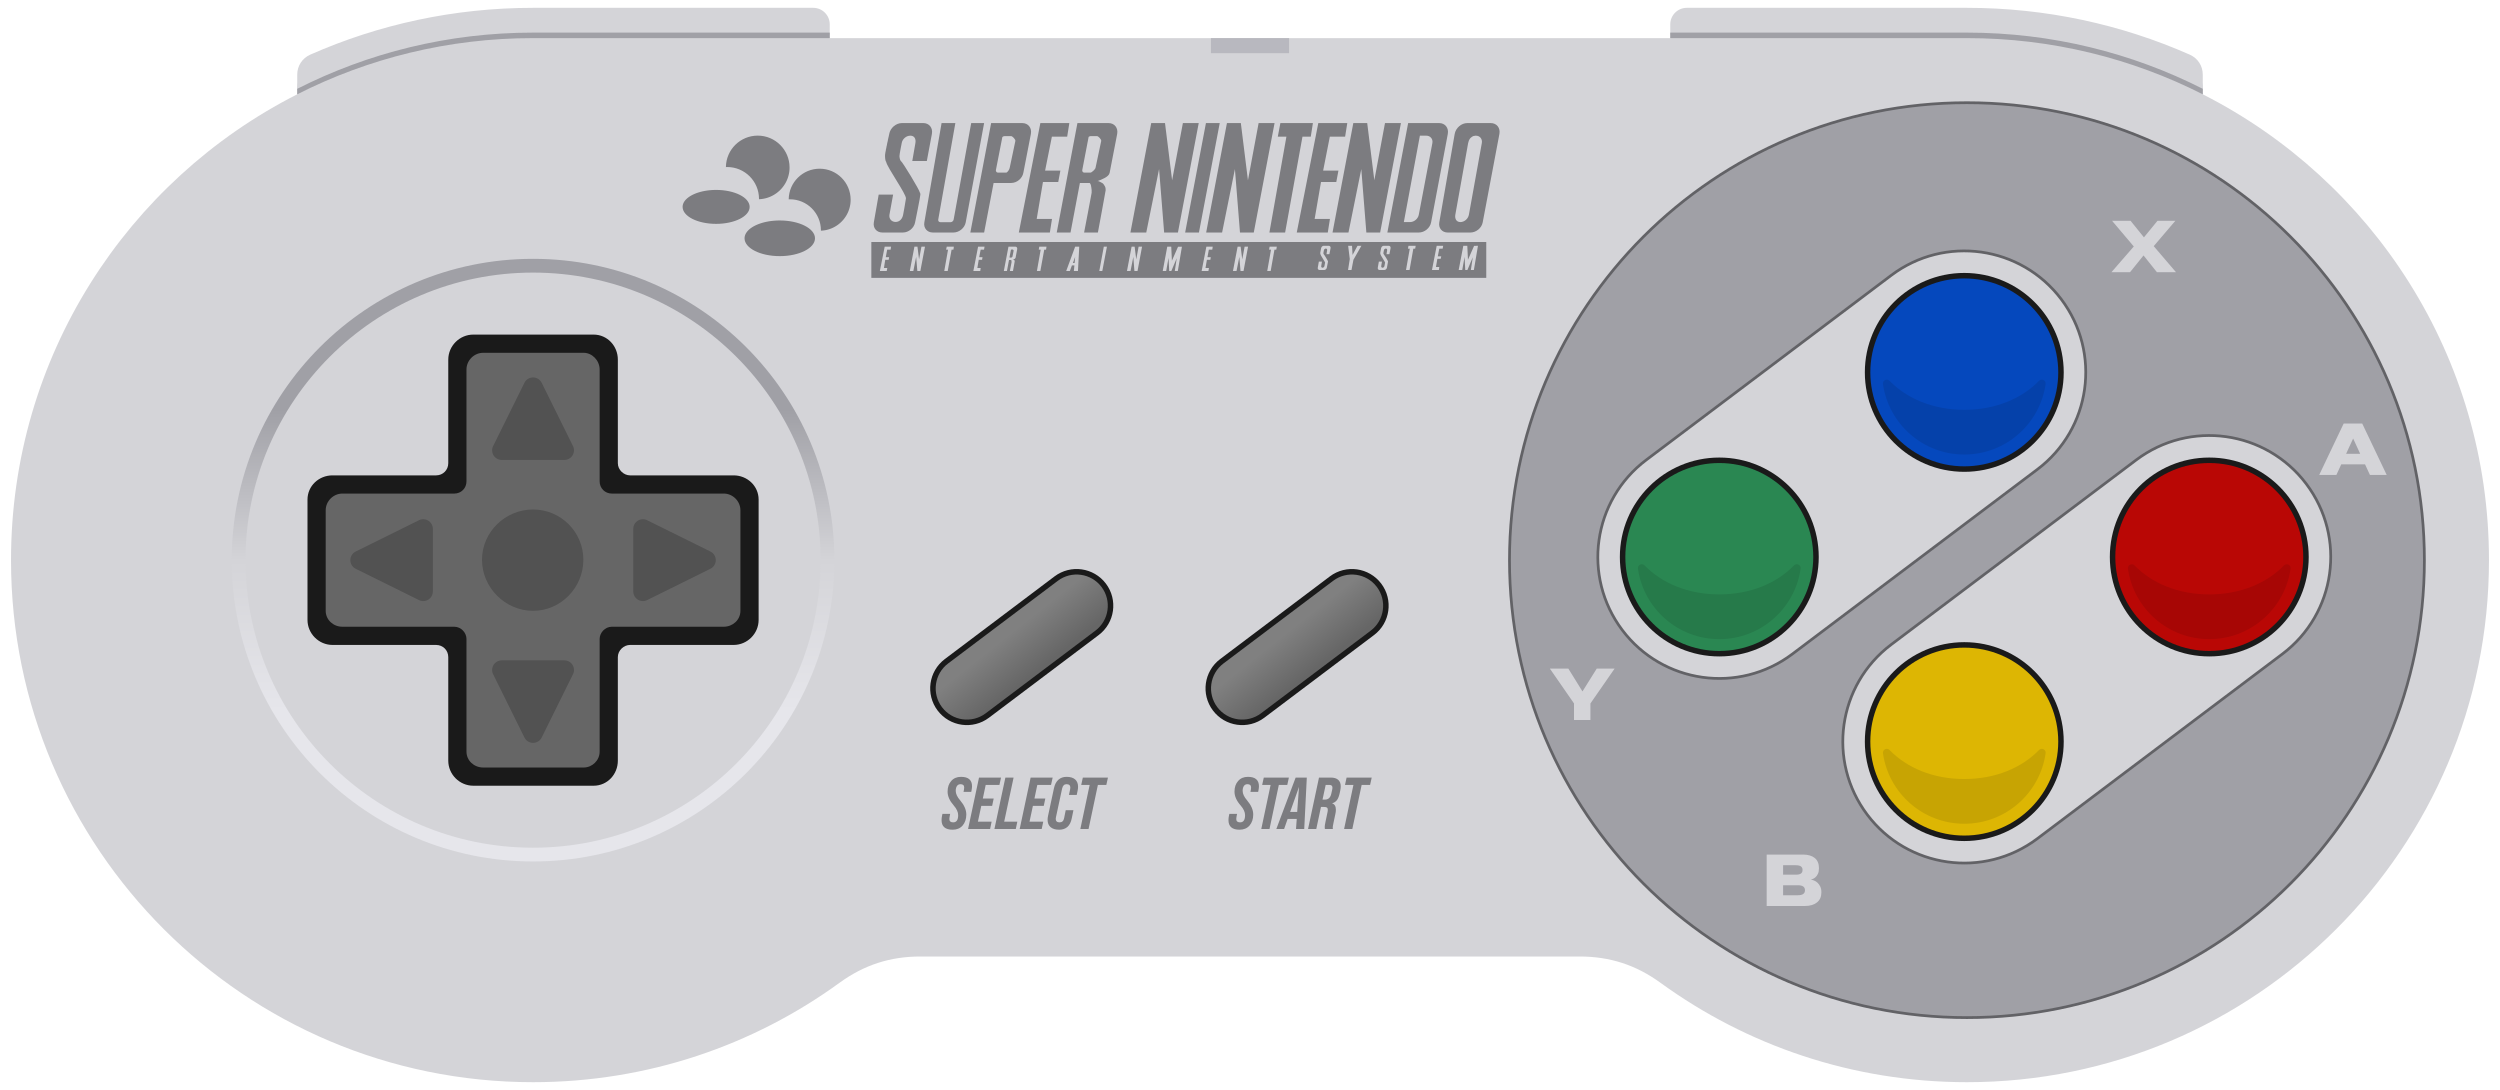 <?xml version="1.0" encoding="UTF-8"?>
<!DOCTYPE svg PUBLIC "-//W3C//DTD SVG 1.1//EN" "http://www.w3.org/Graphics/SVG/1.1/DTD/svg11.dtd">
<svg xml:space="preserve" viewBox="0 0 908 396" width="908px" height="396px" version="1.1" style="shape-rendering:geometricPrecision; fill-rule:evenodd; clip-rule:evenodd" xmlns="http://www.w3.org/2000/svg">
 <defs>
  <style type="text/css">
    .str0 {stroke:#626266}
    .fil6 {fill:#1A1A1A}
    .fil7 {fill:#666666}
    .fil3 {fill:#7C7C80}
    .fil5 {fill:#A0A0A6}
    .fil1 {fill:#B8B8BF}
    .fil0 {fill:#D4D4D8}
    .fil8 {fill:black;fill-opacity:0.2}
    .fil2 {fill:url(#id0)}
    .fil9 {fill:url(#id1)}
    .fil10 {fill:#2A8752}
    .fil11 {fill:black;fill-opacity:0.1}
    .fil12 {fill:#0548BD}
    .fil13 {fill:#DDB603}
    .fil14 {fill:#B90705}
  </style>
  <linearGradient id="id0" gradientUnits="userSpaceOnUse" x1="193.607" y1="258.168" x2="193.607" y2="148.728">
   <stop offset="0" style="stop-opacity:1; stop-color:#E6E6EB"/>
   <stop offset="0.5" style="stop-opacity:1; stop-color:#D4D4D8"/>
   <stop offset="1" style="stop-opacity:1; stop-color:#A0A0A6"/>
  </linearGradient>
  <linearGradient id="id1" gradientUnits="objectBoundingBox" x1="60.184%" y1="64.234%" x2="40.987%" y2="43.644%">
   <stop offset="0" style="stop-opacity:1; stop-color:#666666"/>
   <stop offset="1" style="stop-opacity:1; stop-color:gray"/>
  </linearGradient>
 </defs>
 <g>
  <g id="shell">
   <path class="fil0" d="M606.638 13.843l-305.276 0c0,-3.304 -2.695,-5.999 -6,-5.999l-101.755 -0.001c-28.781,0 -56.141,6.071 -80.883,16.987 -2.965,1.308 -4.771,4.079 -4.771,7.32l0 2.106c-61.678,31.287 -103.951,95.301 -103.951,169.192 0,104.715 84.89,189.605 189.605,189.605 41.59,0 80.049,-13.396 111.306,-36.103 8.912,-6.474 18.372,-9.547 29.387,-9.547l239.4 0c11.015,0 20.475,3.073 29.387,9.547 31.257,22.707 69.716,36.103 111.306,36.103 104.715,0 189.605,-84.89 189.605,-189.605 0,-73.891 -42.274,-137.905 -103.952,-169.192l0 -2.106c0,-3.241 -1.805,-6.012 -4.77,-7.32 -24.742,-10.916 -52.102,-16.987 -80.883,-16.987l-101.756 0.001c-3.304,0 -5.999,2.695 -5.999,5.999z"/>
   <polygon class="fil1" points="439.804,13.843 468.196,13.843 468.196,19.322 439.804,19.322 "/>
   <path class="fil2" d="M193.607 94.008c60.443,0 109.44,48.997 109.44,109.44 0,60.443 -48.997,109.44 -109.44,109.44 -60.443,0 -109.44,-48.997 -109.44,-109.44 0,-60.443 48.997,-109.44 109.44,-109.44zm0 5c57.682,0 104.44,46.759 104.44,104.44 0,57.682 -46.758,104.44 -104.44,104.44 -57.682,0 -104.44,-46.758 -104.44,-104.44 0,-57.681 46.758,-104.44 104.44,-104.44z"/>
  </g>
  <g id="print">
   <g>
    <path class="fil3" d="M247.921 75.142l0.016 -0.317 0.047 -0.313 0.077 -0.309 0.107 -0.301 0.136 -0.301 0.164 -0.293 0.191 -0.284 0.218 -0.281 0.244 -0.272 0.269 -0.265 0.293 -0.26 0.316 -0.248 0.34 -0.244 0.361 -0.231 0.382 -0.224 0.403 -0.216 0.423 -0.203 0.441 -0.195 0.46 -0.183 0.477 -0.171 0.494 -0.158 0.51 -0.151 0.525 -0.134 0.538 -0.126 0.553 -0.11 0.566 -0.097 0.577 -0.082 0.589 -0.069 0.599 -0.053 0.61 -0.041 0.618 -0.024 0.626 -0.008c6.733,0 12.179,2.761 12.179,6.164 0,3.416 -5.448,6.164 -12.179,6.164 -6.722,0 -12.17,-2.748 -12.17,-6.164zm22.5 11.413l0.016 -0.333 0.05 -0.33 0.082 -0.323 0.112 -0.319 0.142 -0.313 0.173 -0.308 0.201 -0.301 0.229 -0.294 0.256 -0.288 0.283 -0.277 0.307 -0.272 0.333 -0.264 0.357 -0.252 0.38 -0.245 0.402 -0.235 0.423 -0.224 0.444 -0.216 0.464 -0.203 0.483 -0.191 0.502 -0.183 0.519 -0.166 0.535 -0.159 0.552 -0.142 0.566 -0.131 0.582 -0.113 0.593 -0.102 0.606 -0.09 0.622 -0.068 0.63 -0.058 0.639 -0.044 0.65 -0.025 0.659 -0.008c7.063,0 12.8,2.899 12.8,6.477 0,3.573 -5.737,6.475 -12.8,6.475 -7.066,0 -12.792,-2.9 -12.792,-6.475zm5.246 -14.194l0.574 -0.037 0.567 -0.065 0.557 -0.089 0.549 -0.118 0.537 -0.142 0.529 -0.167 0.517 -0.195 0.504 -0.216 0.492 -0.24 0.479 -0.26 0.464 -0.284 0.451 -0.301 0.435 -0.326 0.419 -0.346 0.403 -0.361 0.382 -0.378 0.37 -0.399 0.346 -0.419 0.329 -0.431 0.309 -0.447 0.288 -0.459 0.265 -0.476 0.244 -0.492 0.219 -0.5 0.2 -0.517 0.175 -0.524 0.146 -0.537 0.126 -0.549 0.098 -0.557 0.069 -0.565 0.04 -0.573 0.016 -0.578c0,-6.379 -5.179,-11.559 -11.56,-11.559 -6.337,0 -11.484,5.09 -11.559,11.417 0.149,-0.008 0.298,-0.008 0.459,-0.008 6.378,0 11.56,5.168 11.56,11.56l0 0.138 0.001 0zm0 0l0 0 0 0zm22.489 11.421l0.561 -0.036 0.549 -0.061 0.544 -0.09 0.533 -0.114 0.524 -0.142 0.513 -0.163 0.504 -0.187 0.492 -0.211 0.48 -0.232 0.463 -0.256 0.456 -0.276 0.435 -0.293 0.423 -0.317 0.406 -0.333 0.395 -0.354 0.374 -0.371 0.353 -0.39 0.342 -0.402 0.317 -0.423 0.301 -0.435 0.281 -0.448 0.256 -0.463 0.24 -0.48 0.215 -0.488 0.191 -0.5 0.167 -0.512 0.146 -0.525 0.118 -0.532 0.098 -0.541 0.065 -0.553 0.041 -0.557 0.016 -0.565c0,-6.217 -5.03,-11.259 -11.251,-11.259 -6.164,0 -11.173,4.964 -11.246,11.12 0.146,-0.008 0.296,-0.008 0.447,-0.008 6.205,0 11.251,5.042 11.251,11.259l0 0.138zm29.425 -39.082c-2.147,0 -4.234,1.764 -4.617,3.952l0 0.039 0 0.039 0 0.039 -0.039 0.039 0 0.078 0 0.04 -0.039 0.078 0 0.078 -0.039 0.078 0 0.117 -0.039 0.079 0 0.117 -0.04 0.118 -0.039 0.117 -0.039 0.235 -0.078 0.274 -0.039 0.274 -0.079 0.273 -0.039 0.314 -0.078 0.313 -0.078 0.352 -0.079 0.313 -0.117 0.665 -0.078 0.352 -0.078 0.313 -0.039 0.313 -0.079 0.313 -0.078 0.313 -0.039 0.313 -0.039 0.274 -0.079 0.235 -0.039 0.274 0 0.117 -0.039 0.078 0 0.118 0 0.078 -0.039 0.117 0 0.079 0 0.078 -0.039 0.078 0 0.039 0 0.039c-0.04,0.957 0.093,2.262 0.391,2.504 0.38,2.107 7.402,11.858 7.2,13.343 -0.19,1.489 -1.018,5.869 -1.018,5.869 -0.254,1.477 -1.262,2.661 -2.739,2.661 -1.476,0 -2.484,-1.18 -2.23,-2.661l1.33 -7.277 -5.243 0 -1.76 10.094c-0.36,2.05 1.029,3.678 3.091,3.678l7.473 0c2.07,0 4.042,-1.628 4.422,-3.678 0,0 1.925,-9.429 1.917,-10.094 -0.008,-0.671 -0.196,-0.744 -0.196,-0.744 0,-0.767 -6.249,-11.081 -6.886,-11.465 -0.275,-0.161 -0.501,-1.182 -0.509,-1.799 -0.012,-0.614 0.822,-4.735 0.822,-4.735 0.254,-1.477 1.653,-2.661 3.13,-2.661 1.477,0 2.093,1.184 1.839,2.661l-1.135 6.534 5.282 0 1.839 -9.82c0.416,-2.188 -0.983,-3.952 -3.13,-3.952l-7.747 0zm14.399 0l-6.261 36.075c-0.359,2.05 1.029,3.678 3.092,3.678l7.473 0c2.07,0 4.077,-1.628 4.46,-3.678l6.691 -36.075 -4.695 0 -6.378 35.058c-0.093,0.509 -0.587,0.939 -1.095,0.939l-3.717 0c-0.521,0 -0.868,-0.427 -0.783,-0.939l6.221 -35.058 -5.008 0zm17.999 0l-7.552 39.753 5.008 0 3.443 -17.998 6.378 0c2.074,0 4.042,-1.64 4.421,-3.679l2.739 -14.124c0.412,-2.191 -0.983,-3.952 -3.13,-3.952l-6.299 0 -5.008 0zm17.881 0l-7.826 39.753 11.269 0 0.782 -4.93 -5.556 0 2.27 -13.421 5.556 0 0.782 -4.147 -5.556 0 2.465 -12.325 5.556 0 0.783 -4.93 -10.525 0zm13.46 0l-7.513 39.753 5.008 0 3.404 -17.998 3.561 0c0.468,0.435 0.522,1.239 0.587,1.643 0.093,0.585 0.19,1.332 0.118,1.917 -0.065,0.581 -2.74,14.438 -2.74,14.438l5.009 0c0,0 2.817,-15.096 2.817,-15.338 0.008,-0.246 0.001,-1.02 -0.274,-1.447 -0.182,-0.275 -0.498,-0.905 -0.861,-1.135 -0.698,-0.448 -1.487,-0.744 -1.487,-0.744l-0.352 0c1.433,-0.565 4.135,-1.495 4.422,-3.013l2.738 -14.124c0.416,-2.191 -0.983,-3.952 -3.129,-3.952l-11.308 0zm26.802 0l-7.552 39.753 5.752 0 4.656 -23.046 1.839 23.046 5.008 0 7.552 -39.753 -5.752 0 -3.913 20.777 -2.582 -20.777 -5.008 0zm19.877 0l-7.552 39.753 5.008 0 7.552 -39.753 -5.008 0zm7.629 0l-7.551 39.753 5.79 0 4.657 -23.046 1.839 23.046 5.008 0 7.552 -39.753 -5.791 0 -3.874 20.777 -2.582 -20.777 -5.048 0zm19.407 0l-0.938 4.93 3.13 0 -6.182 34.823 5.712 0 6.3 -34.823 3.012 0 0.783 -4.93 -11.817 0zm13.773 0l-7.825 39.753 11.269 0 0.782 -4.93 -5.556 0 2.309 -13.421 5.555 0 0.783 -4.147 -5.556 0 2.426 -12.325 5.556 0 0.783 -4.93 -10.526 0zm12.717 0l-7.552 39.753 5.791 0 4.656 -23.046 1.839 23.046 5.009 0 7.551 -39.753 -5.791 0 -3.873 20.777 -2.583 -20.777 -5.047 0zm19.916 0l-7.552 39.753 11.425 0c2.074,0 4.078,-1.628 4.461,-3.678l6.065 -32.123c0.411,-2.191 -0.984,-3.952 -3.131,-3.952l-11.268 0zm21.48 0c-2.146,0 -4.194,1.764 -4.577,3.952l-5.596 32.123c-0.363,2.05 0.995,3.678 3.052,3.678l8.256 0c2.071,0 4.077,-1.628 4.461,-3.678l6.065 -32.123c0.415,-2.188 -0.988,-3.952 -3.131,-3.952l-8.53 0zm-17.215 4.577l2.308 0c1.477,0 2.485,1.184 2.23,2.661l-4.93 26.02c-0.258,1.477 -1.692,2.7 -3.169,2.7l-2.27 0 5.831 -31.381zm20.15 0l0.157 0c1.477,0 2.445,1.184 2.191,2.661l-4.696 26.02c-0.254,1.473 -1.614,2.7 -3.091,2.7 -1.477,0 -2.093,-1.223 -1.839,-2.7l4.657 -26.02 0.039 -0.117 0.039 -0.117 0.039 -0.157 0.039 -0.117 0.039 -0.157 0.04 -0.117 0.038 -0.118 0.079 -0.117 0.039 -0.117 0.078 -0.118 0.039 -0.117 0.078 -0.118 0.079 -0.077 0.078 -0.118 0.078 -0.118 0.118 -0.078 0.078 -0.078 0.078 -0.078 0.117 -0.078 0.118 -0.079 0.078 -0.078 0.118 -0.078 0.117 -0.039 0.117 -0.079 0.079 -0.039 0.156 -0.039 0.118 -0.039 0.117 0 0.117 -0.039 0.157 0 0.117 -0.04zm-171.065 0.157l2.426 0c0.533,0 1.662,1.22 1.565,1.761l-2.074 9.821c-0.096,0.508 -0.782,1.683 -1.291,1.683l-2.935 0 -0.038 0 -0.039 0 -0.04 -0.04 -0.039 0 -0.039 0 -0.039 0 -0.04 0 0 -0.039 -0.038 0 -0.039 0 -0.04 -0.039 -0.039 0 -0.039 -0.039 -0.039 -0.039 -0.039 0 0 -0.039 -0.039 -0.039 -0.039 -0.04 0 -0.039 -0.04 -0.039 -0.039 -0.039 0 -0.039 0 -0.039 -0.039 -0.039 0 -0.039 0 -0.04 -0.039 -0.039 0 -0.039c0,-0.065 -0.008,-0.162 0,-0.235l2.348 -12.012c0.214,-0.177 0.477,-0.313 0.743,-0.313zm31.185 0l0.039 0 0.039 0 0.039 0 0.039 0 2.27 0c0.532,0 1.67,1.22 1.565,1.761l-2.074 9.782c-0.093,0.512 -1.366,1.722 -1.878,1.722l-2.152 0c-0.444,0 -0.75,-0.293 -0.783,-0.705 0,-0.065 -0.008,-0.158 0,-0.235l2.309 -12.012 0.039 -0.039 0.039 -0.039 0.078 -0.039 0.039 0 0.04 -0.039 0.039 -0.039 0.039 0 0.039 -0.04 0.039 0 0.078 -0.039 0.039 0 0.04 0 0.039 0 0 -0.039zm-79.507 38.462l0 13.03 223.339 0 0 -13.03 -223.339 0zm164.179 1.37l0.038 0 0.039 0 0.04 0 0.039 0 0.039 0 1.722 0c0.464,0 0.797,0.372 0.704,0.861l-0.43 2.191 -1.057 0 0.235 -1.448c0.052,-0.328 -0.139,-0.587 -0.47,-0.587 -0.326,0 -0.648,0.258 -0.704,0.587l-0.195 1.056c-0.033,0.064 0.064,0.36 0.117,0.392 0.145,0.083 1.526,2.373 1.526,2.543 0.032,0.085 0.051,0.125 0.039,0.157 -0.04,0.287 -0.43,2.23 -0.43,2.23 -0.085,0.446 -0.519,0.822 -0.979,0.822l-1.643 0c-0.456,0 -0.75,-0.376 -0.665,-0.822l0.391 -2.23 1.135 0 -0.274 1.604c-0.053,0.327 0.139,0.626 0.469,0.626 0.315,0 0.652,-0.297 0.705,-0.626l0.234 -1.291c-0.21,-0.541 -1.593,-2.506 -1.682,-2.974 -0.061,-0.052 -0.086,-0.335 -0.078,-0.548 0.012,-0.233 0.313,-1.682 0.313,-1.682l0.039 0 0 -0.039 0 -0.04 0 -0.039 0.039 -0.078 0 -0.039 0.039 -0.039 0 -0.039 0.039 -0.04 0 -0.039 0.039 -0.039 0.039 -0.039 0 -0.039 0.04 0 0.039 -0.039 0.039 -0.039 0.039 -0.039 0 -0.04 0.039 0 0.039 -0.038 0.039 -0.04 0.04 0 0.039 -0.039 0.039 0 0.039 -0.039 0.039 0 0.078 0 0.04 -0.039zm8.999 0l1.408 0 0.196 3.326 1.799 -3.326 1.409 0 -2.895 5.087 -0.704 3.717 -1.252 0 0.626 -3.991 -0.587 -4.813zm12.794 0l0.04 0 0.038 0 0.04 0 0.039 0 0.039 0 1.722 0c0.464,0 0.789,0.372 0.704,0.861l-0.431 2.191 -1.056 0 0.235 -1.448c0.052,-0.328 -0.139,-0.587 -0.47,-0.587 -0.327,0 -0.652,0.258 -0.704,0.587l-0.196 1.056c-0.04,0.064 0.053,0.36 0.118,0.392 0.137,0.083 1.526,2.373 1.526,2.543 0.04,0.085 0.039,0.125 0.039,0.157 -0.053,0.287 -0.391,2.23 -0.391,2.23 -0.085,0.446 -0.523,0.822 -0.979,0.822l-1.682 0c-0.456,0 -0.75,-0.376 -0.665,-0.822l0.391 -2.23 1.135 0 -0.274 1.604c-0.052,0.327 0.151,0.626 0.469,0.626 0.327,0 0.64,-0.297 0.705,-0.626l0.234 -1.291c-0.213,-0.541 -1.593,-2.506 -1.682,-2.974 -0.061,-0.052 -0.086,-0.335 -0.079,-0.548 0.013,-0.233 0.314,-1.682 0.314,-1.682l0.039 -0.039 0 -0.04 0 -0.039 0.039 -0.078 0 -0.039 0.039 -0.039 0 -0.039 0.039 -0.04 0 -0.039 0.039 -0.039 0.04 -0.039 0 -0.039 0.038 0 0.04 -0.039 0.039 -0.039 0.039 -0.039 0.039 -0.04 0.039 -0.038 0.039 -0.04 0.039 0 0.04 -0.039 0.039 0 0.039 -0.039 0.039 0 0.078 0 0.039 -0.039zm9.117 0l2.622 0 -0.196 1.056 -0.665 0 -1.37 7.748 -1.291 0 1.369 -7.748 -0.665 0 0.196 -1.056zm10.251 0l2.348 0 -0.196 1.056 -1.213 0 -0.548 2.778 1.253 0 -0.196 0.9 -1.213 0 -0.508 2.974 1.212 0 -0.156 1.096 -2.504 0 1.721 -8.804zm9.665 0l1.447 0 0.236 5.087 2.229 -5.048 1.409 -0.039 -1.487 8.804 -1.095 0 0.704 -4.657 -1.956 4.657 -0.783 0 -0.235 -4.774 -0.86 4.774 -1.292 0 1.683 -8.804zm-210.154 0.313l2.309 0 -0.157 1.095 -1.252 0 -0.508 2.739 1.213 0 -0.157 0.94 -1.252 0 -0.469 2.973 1.213 0 -0.196 1.096 -2.504 0 1.76 -8.843zm10.8 0l1.095 0 0.587 4.617 0.861 -4.617 1.291 0 -1.682 8.843 -1.096 0 -0.43 -5.126 -1.018 5.126 -1.291 0 1.683 -8.843zm11.738 0l2.582 0 -0.156 1.095 -0.665 0 -1.409 7.748 -1.252 0 1.37 -7.748 -0.705 0 0.235 -1.095zm11.386 0l2.348 0 -0.196 1.095 -1.213 0 -0.548 2.739 1.213 0 -0.156 0.94 -1.213 0 -0.509 2.973 1.213 0 -0.157 1.096 -2.504 0 1.722 -8.843zm11.034 0l2.504 0c0.464,0 0.758,0.411 0.665,0.9l-0.587 3.13c-0.064,0.339 -0.659,0.615 -0.978,0.744l0.079 0 0.038 0 0.04 0 0 0.039 0.039 0 0.039 0 0.039 0 0.039 0 0.04 0.038 0.038 0 0.04 0 0.039 0 0 0.04 0.039 0 0.039 0 0 0.039 0.039 0c0.052,0.094 0.079,0.377 0.079,0.43 0,0.052 -0.627,3.483 -0.627,3.483l-1.134 0c0,0 0.605,-3.081 0.626,-3.209 0.012,-0.137 -0.015,-0.302 -0.039,-0.43 -0.008,-0.094 -0.013,-0.256 -0.118,-0.353l-0.782 0 -0.744 3.992 -1.135 0 1.683 -8.843zm11.19 0l2.622 0 -0.157 1.095 -0.665 0 -1.408 7.748 -1.252 0 1.369 -7.748 -0.704 0 0.195 -1.095zm13.03 0l1.487 0 -0.47 8.843 -1.487 0 0.196 -2.035 -0.9 0 -0.743 2.035 -1.33 0 3.247 -8.843zm10.408 0l1.135 0 -1.683 8.843 -1.095 0 1.643 -8.843zm10.095 0l1.095 0 0.587 4.617 0.861 -4.617 1.252 0 -1.643 8.843 -1.135 0 -0.391 -5.126 -1.018 5.126 -1.291 0 1.683 -8.843zm12.951 0l1.448 0 0.234 5.125 2.231 -5.086 1.408 0 -1.487 8.804 -1.095 0 0.704 -4.656 -1.957 4.656 -0.782 0 -0.235 -4.774 -0.861 4.774 -1.252 0 1.644 -8.843zm14.203 0l2.309 0 -0.157 1.095 -1.252 0 -0.509 2.739 1.213 0 -0.156 0.94 -1.252 0 -0.509 2.973 1.252 0 -0.195 1.096 -2.465 0 1.721 -8.843zm11.347 0l1.096 0 0.586 4.617 0.861 -4.617 1.252 0 -1.643 8.843 -1.096 0 -0.43 -5.126 -1.017 5.126 -1.291 0 1.682 -8.843zm11.621 0l2.621 0 -0.195 1.095 -0.666 0 -1.369 7.748 -1.252 0 1.369 -7.748 -0.704 0 0.196 -1.095zm-93.788 1.056c-0.061,0 -0.113,0.036 -0.157,0.079l-0.509 2.66c0,0.021 0,0.017 0,0.039 0,0.085 0.06,0.157 0.157,0.157l0.469 0c0.117,0 0.41,-0.236 0.431,-0.352l0.43 -2.191c0.02,-0.126 -0.196,-0.392 -0.313,-0.392l-0.508 0zm23.163 2.661l-0.822 2.23 0.626 0 0.196 -2.23z"/>
   </g>
   <path class="fil3" d="M346.004 301.351c-2.684,0 -4.027,-1.156 -4.027,-3.467 0,-0.587 0.063,-1.138 0.187,-1.654l0.134 -0.64 2.799 0 -0.213 1.147c-0.053,0.267 -0.08,0.507 -0.08,0.72 0,0.818 0.462,1.227 1.387,1.227 1.209,0 1.813,-0.872 1.813,-2.614 0,-1.12 -0.542,-2.302 -1.626,-3.546 -1.476,-1.672 -2.214,-3.342 -2.214,-5.014 0,-1.582 0.436,-2.862 1.307,-3.84 0.871,-1.013 2.062,-1.52 3.573,-1.52 2.667,0 4,1.147 4,3.44 0,0.409 -0.071,0.969 -0.213,1.68l-0.08 0.347 -2.8 0 0.16 -0.8c0.053,-0.302 0.08,-0.569 0.08,-0.8 0,-0.8 -0.444,-1.2 -1.333,-1.2 -0.569,0 -1,0.222 -1.294,0.667 -0.293,0.444 -0.44,1.031 -0.44,1.759 0,1.067 0.542,2.223 1.627,3.467 1.476,1.742 2.213,3.449 2.213,5.12 0,1.618 -0.444,2.952 -1.333,4 -0.889,1.014 -2.098,1.521 -3.627,1.521zm13.6 -0.267l-8 0 3.974 -18.667 7.999 0 -0.586 2.666 -4.987 0 -1.04 4.934 3.947 0 -0.56 2.667 -3.947 0 -1.227 5.733 4.987 0 -0.56 2.667zm9.334 0l-7.76 0 3.973 -18.667 2.987 0 -3.413 16 4.773 0 -0.56 2.667zm9.413 0l-8 0 3.974 -18.667 7.999 0 -0.586 2.666 -4.987 0 -1.04 4.934 3.947 0 -0.56 2.667 -3.947 0 -1.227 5.733 4.987 0 -0.56 2.667zm6.347 0.267c-1.369,0 -2.413,-0.312 -3.133,-0.934 -0.72,-0.622 -1.081,-1.52 -1.081,-2.693 0,-0.427 0.054,-0.889 0.161,-1.387l2.16 -10.08c0.284,-1.333 0.818,-2.351 1.6,-3.054 0.782,-0.702 1.777,-1.053 2.986,-1.053 1.351,0 2.382,0.311 3.094,0.934 0.711,0.622 1.066,1.511 1.066,2.666 0,0.462 -0.053,0.934 -0.16,1.414l-0.32 1.546 -2.826 0 0.426 -2.026c0.054,-0.214 0.08,-0.418 0.08,-0.614 0,-0.835 -0.471,-1.253 -1.413,-1.253 -0.8,0 -1.325,0.524 -1.573,1.573l-2.24 10.427c-0.054,0.213 -0.08,0.409 -0.08,0.587 0,0.853 0.471,1.28 1.413,1.28 0.889,0 1.431,-0.507 1.627,-1.52l0.586 -2.907 2.8 0 -0.613 2.987c-0.551,2.738 -2.071,4.107 -4.56,4.107zm10.667 -0.267l-2.987 0 3.387 -16.001 -3.067 0 0.587 -2.666 9.12 0 -0.587 2.666 -3.067 0 -3.386 16.001z"/>
   <path class="fil3" d="M450.206 301.35c-2.684,0 -4.027,-1.156 -4.027,-3.467 0,-0.586 0.062,-1.137 0.187,-1.653l0.133 -0.64 2.8 0 -0.213 1.146c-0.053,0.267 -0.08,0.507 -0.08,0.72 0,0.818 0.462,1.227 1.386,1.227 1.21,0 1.814,-0.871 1.814,-2.613 0,-1.12 -0.543,-2.302 -1.627,-3.547 -1.475,-1.671 -2.213,-3.342 -2.213,-5.013 0,-1.582 0.435,-2.862 1.306,-3.84 0.872,-1.013 2.063,-1.52 3.574,-1.52 2.666,0 4,1.146 4,3.44 0,0.409 -0.071,0.969 -0.213,1.68l-0.08 0.346 -2.8 0 0.16 -0.799c0.053,-0.303 0.08,-0.569 0.08,-0.8 0,-0.801 -0.445,-1.2 -1.334,-1.2 -0.569,0 -1,0.222 -1.293,0.666 -0.293,0.445 -0.44,1.031 -0.44,1.76 0,1.067 0.542,2.222 1.627,3.467 1.475,1.742 2.213,3.449 2.213,5.12 0,1.618 -0.444,2.951 -1.333,4 -0.889,1.013 -2.098,1.52 -3.627,1.52zm40.96 -0.267l-2.987 0 3.387 -16 -3.067 0 0.587 -2.666 9.12 0 -0.587 2.666 -3.067 0 -3.386 16zm-30.08 0l-2.987 0 3.387 -16 -3.067 0 0.587 -2.666 9.12 0 -0.587 2.666 -3.067 0 -3.386 16zm2.48 0l7.013 -18.666 4.053 0 -0.933 18.666 -2.987 0 0.267 -3.653 -3.307 0 -1.28 3.653 -2.826 0zm8.24 -15.28l-3.227 9.094 2.56 0 0.667 -9.094zm6.267 15.28l-2.987 0 3.973 -18.666 4.294 0c1.173,0 2.066,0.271 2.68,0.813 0.613,0.542 0.92,1.338 0.92,2.387 0,0.426 -0.054,0.906 -0.16,1.44l-0.187 0.906c-0.231,1.138 -0.564,2.005 -1,2.6 -0.435,0.596 -1.027,0.991 -1.773,1.187l0 0.027c0.906,0.302 1.359,1.075 1.359,2.319 0,0.552 -0.062,1.067 -0.186,1.547l-0.693 3.28c-0.178,0.836 -0.267,1.396 -0.267,1.68 0,0.036 0.018,0.196 0.053,0.48l-2.906 0c-0.036,-0.426 -0.054,-0.657 -0.054,-0.693 0,-0.391 0.08,-0.96 0.24,-1.707l0.72 -3.413c0.107,-0.462 0.16,-0.836 0.16,-1.12 0,-0.409 -0.102,-0.689 -0.306,-0.84 -0.205,-0.151 -0.574,-0.227 -1.107,-0.227l-1.067 0 -1.706 8zm3.413 -16l-1.147 5.334 0.88 0c1.209,0 1.974,-0.694 2.293,-2.081l0.321 -1.44c0.071,-0.266 0.106,-0.551 0.106,-0.853 0,-0.64 -0.373,-0.96 -1.12,-0.96l-1.333 0z"/>
  </g>
  <g id="shield">
   <path class="fil5 str0" d="M714.393 37.303c-91.759,0 -166.145,74.386 -166.145,166.145 0,91.759 74.386,166.145 166.145,166.145 91.759,0 166.145,-74.386 166.145,-166.145 0,-91.759 -74.386,-166.145 -166.145,-166.145zm-27.515 62.713c19.458,-14.663 47.12,-10.776 61.783,8.683 14.664,19.459 10.776,47.122 -8.683,61.784l-88.979 67.05c-19.459,14.662 -47.121,10.776 -61.784,-8.683 -14.664,-19.459 -10.776,-47.121 8.683,-61.784l88.98 -67.05zm88.979 67.05c19.459,-14.663 47.121,-10.776 61.784,8.683 14.663,19.459 10.775,47.121 -8.683,61.784l-88.98 67.049c-19.458,14.663 -47.12,10.776 -61.784,-8.683 -14.663,-19.459 -10.775,-47.121 8.684,-61.784l88.979 -67.049z"/>
   <polygon class="fil0" points="571.681,255.49 562.907,242.837 569.623,242.837 574.756,251.13 579.938,242.837 586.423,242.837 577.645,255.49 577.645,261.508 571.681,261.508 "/>
   <polygon class="fil0" points="782.231,89.402 790.315,98.855 783.386,98.855 778.533,92.775 773.635,98.855 766.88,98.855 774.991,89.518 767.097,80.184 773.817,80.184 778.675,86.211 783.609,80.184 790.093,80.184 "/>
   <path class="fil0" d="M647.625 321.52l0 3.631 5.391 0c1.702,0 2.551,-0.605 2.551,-1.809 0,-1.218 -0.849,-1.822 -2.551,-1.822l-5.391 0zm7.28 -11.134c1.778,0 3.182,0.414 4.205,1.236 1.026,0.826 1.537,2.062 1.537,3.711 0,0.826 -0.124,1.498 -0.364,2.013 -0.245,0.516 -0.529,0.925 -0.854,1.223 -0.324,0.297 -0.653,0.515 -0.977,0.644 -0.325,0.129 -0.574,0.218 -0.747,0.262 0.338,0.049 0.724,0.16 1.164,0.329 0.441,0.174 0.854,0.44 1.249,0.805 0.396,0.364 0.729,0.826 1.005,1.391 0.271,0.564 0.409,1.266 0.409,2.111 0,1.595 -0.542,2.817 -1.627,3.671 -1.084,0.849 -2.551,1.275 -4.4,1.275l-13.845 0 0 -18.671 13.245 0zm-2.684 7.303c0.835,0 1.453,-0.134 1.857,-0.401 0.405,-0.271 0.605,-0.711 0.605,-1.315 0,-0.6 -0.2,-1.035 -0.605,-1.311 -0.404,-0.271 -1.022,-0.409 -1.857,-0.409l-4.596 0 0 3.436 4.596 0z"/>
   <path class="fil0" d="M851.223 153.832l-8.893 18.671 6.24 0 1.777 -3.861 8.633 0 1.777 3.861 6.093 0 -8.893 -18.671 -6.734 0zm0.887 10.979l2.553 -5.548 2.553 5.548 -5.106 0z"/>
  </g>
  <g id="holes">
   <path class="fil6" d="M162.813 130.604c0,-4.966 4.115,-9.081 9.08,-9.081l43.705 0c5.001,0 8.803,4.16 8.803,9.08l0 37.629c0,2.478 2.195,4.407 4.397,4.422l37.654 0c4.92,0 9.081,3.802 9.081,8.804l-0.001 43.704c0,4.965 -4.115,9.08 -9.08,9.08l-37.6 0 -0.028 0c-2.211,0 -4.423,1.935 -4.423,4.423l0 37.628c0,4.921 -3.802,9.081 -8.803,9.081l-43.705 -0.001c-4.965,0 -9.08,-4.114 -9.08,-9.08l0 -37.629c0,-2.478 -1.92,-4.407 -4.393,-4.422l-37.658 0c-4.965,0 -9.08,-4.115 -9.08,-9.08l0 -43.704c0,-5.002 4.16,-8.804 9.08,-8.804l37.658 0c2.473,-0.015 4.393,-1.944 4.393,-4.422l0 -37.628z"/>
   <path class="fil6" d="M382.995 209.354c5.881,-4.431 14.241,-3.257 18.674,2.624 4.432,5.882 3.256,14.242 -2.625,18.674l-39.842 30.021c-5.881,4.432 -14.241,3.258 -18.673,-2.624 -4.432,-5.881 -3.257,-14.242 2.625,-18.674l39.841 -30.021z"/>
   <path class="fil6" d="M482.998 209.354c5.881,-4.431 14.241,-3.257 18.673,2.624 4.432,5.882 3.257,14.242 -2.624,18.674l-39.842 30.021c-5.882,4.432 -14.241,3.258 -18.674,-2.624 -4.432,-5.881 -3.256,-14.242 2.625,-18.674l39.842 -30.021z"/>
   <circle class="fil6" cx="624.448" cy="202.299" r="36.12"/>
   <circle class="fil6" cx="713.428" cy="135.25" r="36.12"/>
   <circle class="fil6" cx="713.428" cy="269.349" r="36.12"/>
   <circle class="fil6" cx="802.408" cy="202.299" r="36.12"/>
  </g>
  <g id="dpad">
   <path class="fil7" d="M262.841 179.265l-40.628 0c-2.487,0 -4.422,-1.935 -4.422,-4.422l0 -40.629c0,-3.316 -2.764,-6.08 -5.804,-6.08l-36.483 0c-3.317,0 -6.081,2.764 -6.081,6.08l0 40.629c0,2.487 -1.934,4.422 -4.422,4.422l-40.628 0c-3.317,0 -6.081,2.764 -6.081,6.08l0 36.483c0,3.316 2.764,5.804 6.081,5.804l40.628 0c2.488,0 4.422,2.211 4.422,4.422l0 40.905c0,3.317 2.764,5.804 6.081,5.804l36.483 0c3.04,0 5.804,-2.487 5.804,-5.804l0 -40.905c0,-2.211 1.935,-4.422 4.422,-4.422l40.628 0c3.317,0 6.081,-2.488 6.081,-5.804l0 -36.483c0,-3.316 -2.764,-6.08 -6.081,-6.08z"/>
   <path class="fil8" d="M211.876 203.313c0,-10.088 -8.181,-18.269 -18.269,-18.269 -10.088,0 -18.54,8.181 -18.54,18.269 0,10.088 8.452,18.54 18.54,18.54 10.088,0 18.269,-8.452 18.269,-18.54zm-54.661 0.135l0 11.366c0,1.933 -1.567,3.5 -3.5,3.5 -0.647,0 -1.253,-0.175 -1.773,-0.482l-22.75 -11.253c-1.232,-0.608 -1.946,-1.845 -1.947,-3.131 0.001,-1.286 0.715,-2.523 1.947,-3.131l22.75 -11.253c0.52,-0.306 1.126,-0.482 1.773,-0.482 1.933,0 3.5,1.568 3.5,3.5l0 11.366zm36.392 36.392l-11.366 0c-1.933,0 -3.5,1.568 -3.5,3.5 0,0.647 0.176,1.253 0.482,1.773l11.253 22.751c0.608,1.231 1.845,1.946 3.131,1.946 1.286,0 2.523,-0.715 3.131,-1.946l11.253 -22.751c0.306,-0.52 0.482,-1.126 0.482,-1.773 0,-1.932 -1.567,-3.5 -3.5,-3.5l-11.366 0zm36.392 -36.392l0 11.366c0,1.933 1.567,3.5 3.5,3.5 0.647,0 1.253,-0.175 1.773,-0.482l22.75 -11.253c1.232,-0.608 1.946,-1.845 1.947,-3.131 -0.001,-1.286 -0.715,-2.523 -1.947,-3.131l-22.75 -11.253c-0.52,-0.306 -1.126,-0.482 -1.773,-0.482 -1.933,0 -3.5,1.568 -3.5,3.5l0 11.366zm-36.392 -36.392l-11.366 0c-1.933,0 -3.5,-1.567 -3.5,-3.5 0,-0.647 0.176,-1.252 0.482,-1.773l11.253 -22.75c0.608,-1.232 1.845,-1.946 3.131,-1.947 1.286,0.001 2.523,0.715 3.131,1.947l11.253 22.75c0.306,0.521 0.482,1.126 0.482,1.773 0,1.933 -1.567,3.5 -3.5,3.5l-11.366 0z"/>
  </g>
  <path class="fil0" d="M193.607 2.843c-28.781,0 -56.141,6.071 -80.883,16.987 -2.965,1.308 -4.771,4.079 -4.771,7.319l0 6.107c25.729,-13.051 54.83,-20.412 85.654,-20.412l107.755 0 0 -4.001c0,-3.304 -2.696,-6 -6,-6l-101.755 0z"/>
  <path class="fil5" d="M107.953 32.257l0 1.999c25.729,-13.051 54.83,-20.413 85.654,-20.413l107.755 0 0 -1.999 -107.755 0c-30.824,0 -59.925,7.362 -85.654,20.413z"/>
  <path class="fil0" d="M714.393 2.843c28.781,0 56.141,6.071 80.883,16.987 2.965,1.308 4.77,4.079 4.77,7.319l0 6.107c-25.728,-13.051 -54.83,-20.412 -85.653,-20.412l-107.755 0 0 -4.001c0,-3.304 2.695,-6 5.999,-6l101.756 0z"/>
  <path class="fil5" d="M800.046 32.257l0 1.999c-25.728,-13.051 -54.83,-20.413 -85.653,-20.413l-107.755 0 0 -1.999 107.755 0c30.823,0 59.925,7.362 85.653,20.413z"/>
  <path class="fil9" d="M384.199 210.951c4.999,-3.767 12.105,-2.768 15.873,2.231 3.767,5 2.768,12.107 -2.231,15.873l-39.842 30.021c-4.998,3.767 -12.105,2.769 -15.873,-2.231 -3.766,-4.999 -2.767,-12.105 2.232,-15.872l39.841 -30.022z"/>
  <path class="fil9" d="M484.201 210.951c4.999,-3.767 12.105,-2.769 15.873,2.231 3.767,4.999 2.768,12.106 -2.231,15.873l-39.842 30.021c-4.998,3.767 -12.105,2.768 -15.873,-2.231 -3.767,-4.999 -2.768,-12.105 2.232,-15.872l39.841 -30.022z"/>
  <circle class="fil10" cx="624.448" cy="202.299" r="34.125"/>
  <path class="fil11" d="M624.449 232.137c-15.044,0 -27.488,-11.134 -29.541,-25.61 -0.088,-0.619 0.225,-1.2 0.79,-1.467 0.566,-0.267 1.201,-0.127 1.637,0.321 6.171,6.348 15.675,10.509 27.114,10.509 11.438,0 20.943,-4.161 27.114,-10.509 0.435,-0.448 1.071,-0.588 1.637,-0.321 0.564,0.267 0.878,0.849 0.79,1.467 -2.053,14.476 -14.498,25.61 -29.541,25.61z"/>
  <circle class="fil12" cx="713.428" cy="135.25" r="34.125"/>
  <path class="fil11" d="M713.428 165.088c-15.043,0 -27.487,-11.134 -29.541,-25.61 -0.088,-0.619 0.225,-1.2 0.79,-1.468 0.567,-0.267 1.202,-0.127 1.637,0.322 6.172,6.347 15.676,10.508 27.114,10.508 11.439,0 20.943,-4.161 27.114,-10.508 0.436,-0.448 1.071,-0.589 1.637,-0.322 0.565,0.268 0.878,0.849 0.791,1.468 -2.054,14.476 -14.498,25.61 -29.542,25.61z"/>
  <circle class="fil13" cx="713.428" cy="269.349" r="34.125"/>
  <path class="fil11" d="M713.428 299.187c-15.043,0 -27.487,-11.134 -29.541,-25.61 -0.088,-0.619 0.225,-1.2 0.79,-1.468 0.567,-0.267 1.202,-0.127 1.637,0.322 6.172,6.347 15.676,10.508 27.114,10.508 11.439,0 20.943,-4.161 27.114,-10.508 0.436,-0.448 1.071,-0.589 1.637,-0.322 0.565,0.268 0.878,0.849 0.791,1.468 -2.054,14.476 -14.498,25.61 -29.542,25.61z"/>
  <circle class="fil14" cx="802.408" cy="202.299" r="34.125"/>
  <path class="fil11" d="M802.408 232.137c-15.044,0 -27.488,-11.134 -29.541,-25.61 -0.088,-0.619 0.225,-1.2 0.79,-1.467 0.566,-0.267 1.202,-0.127 1.637,0.321 6.171,6.348 15.676,10.509 27.114,10.509 11.438,0 20.943,-4.161 27.114,-10.509 0.435,-0.448 1.071,-0.588 1.637,-0.321 0.564,0.267 0.878,0.849 0.79,1.467 -2.053,14.476 -14.497,25.61 -29.541,25.61z"/>
 </g>
</svg>
